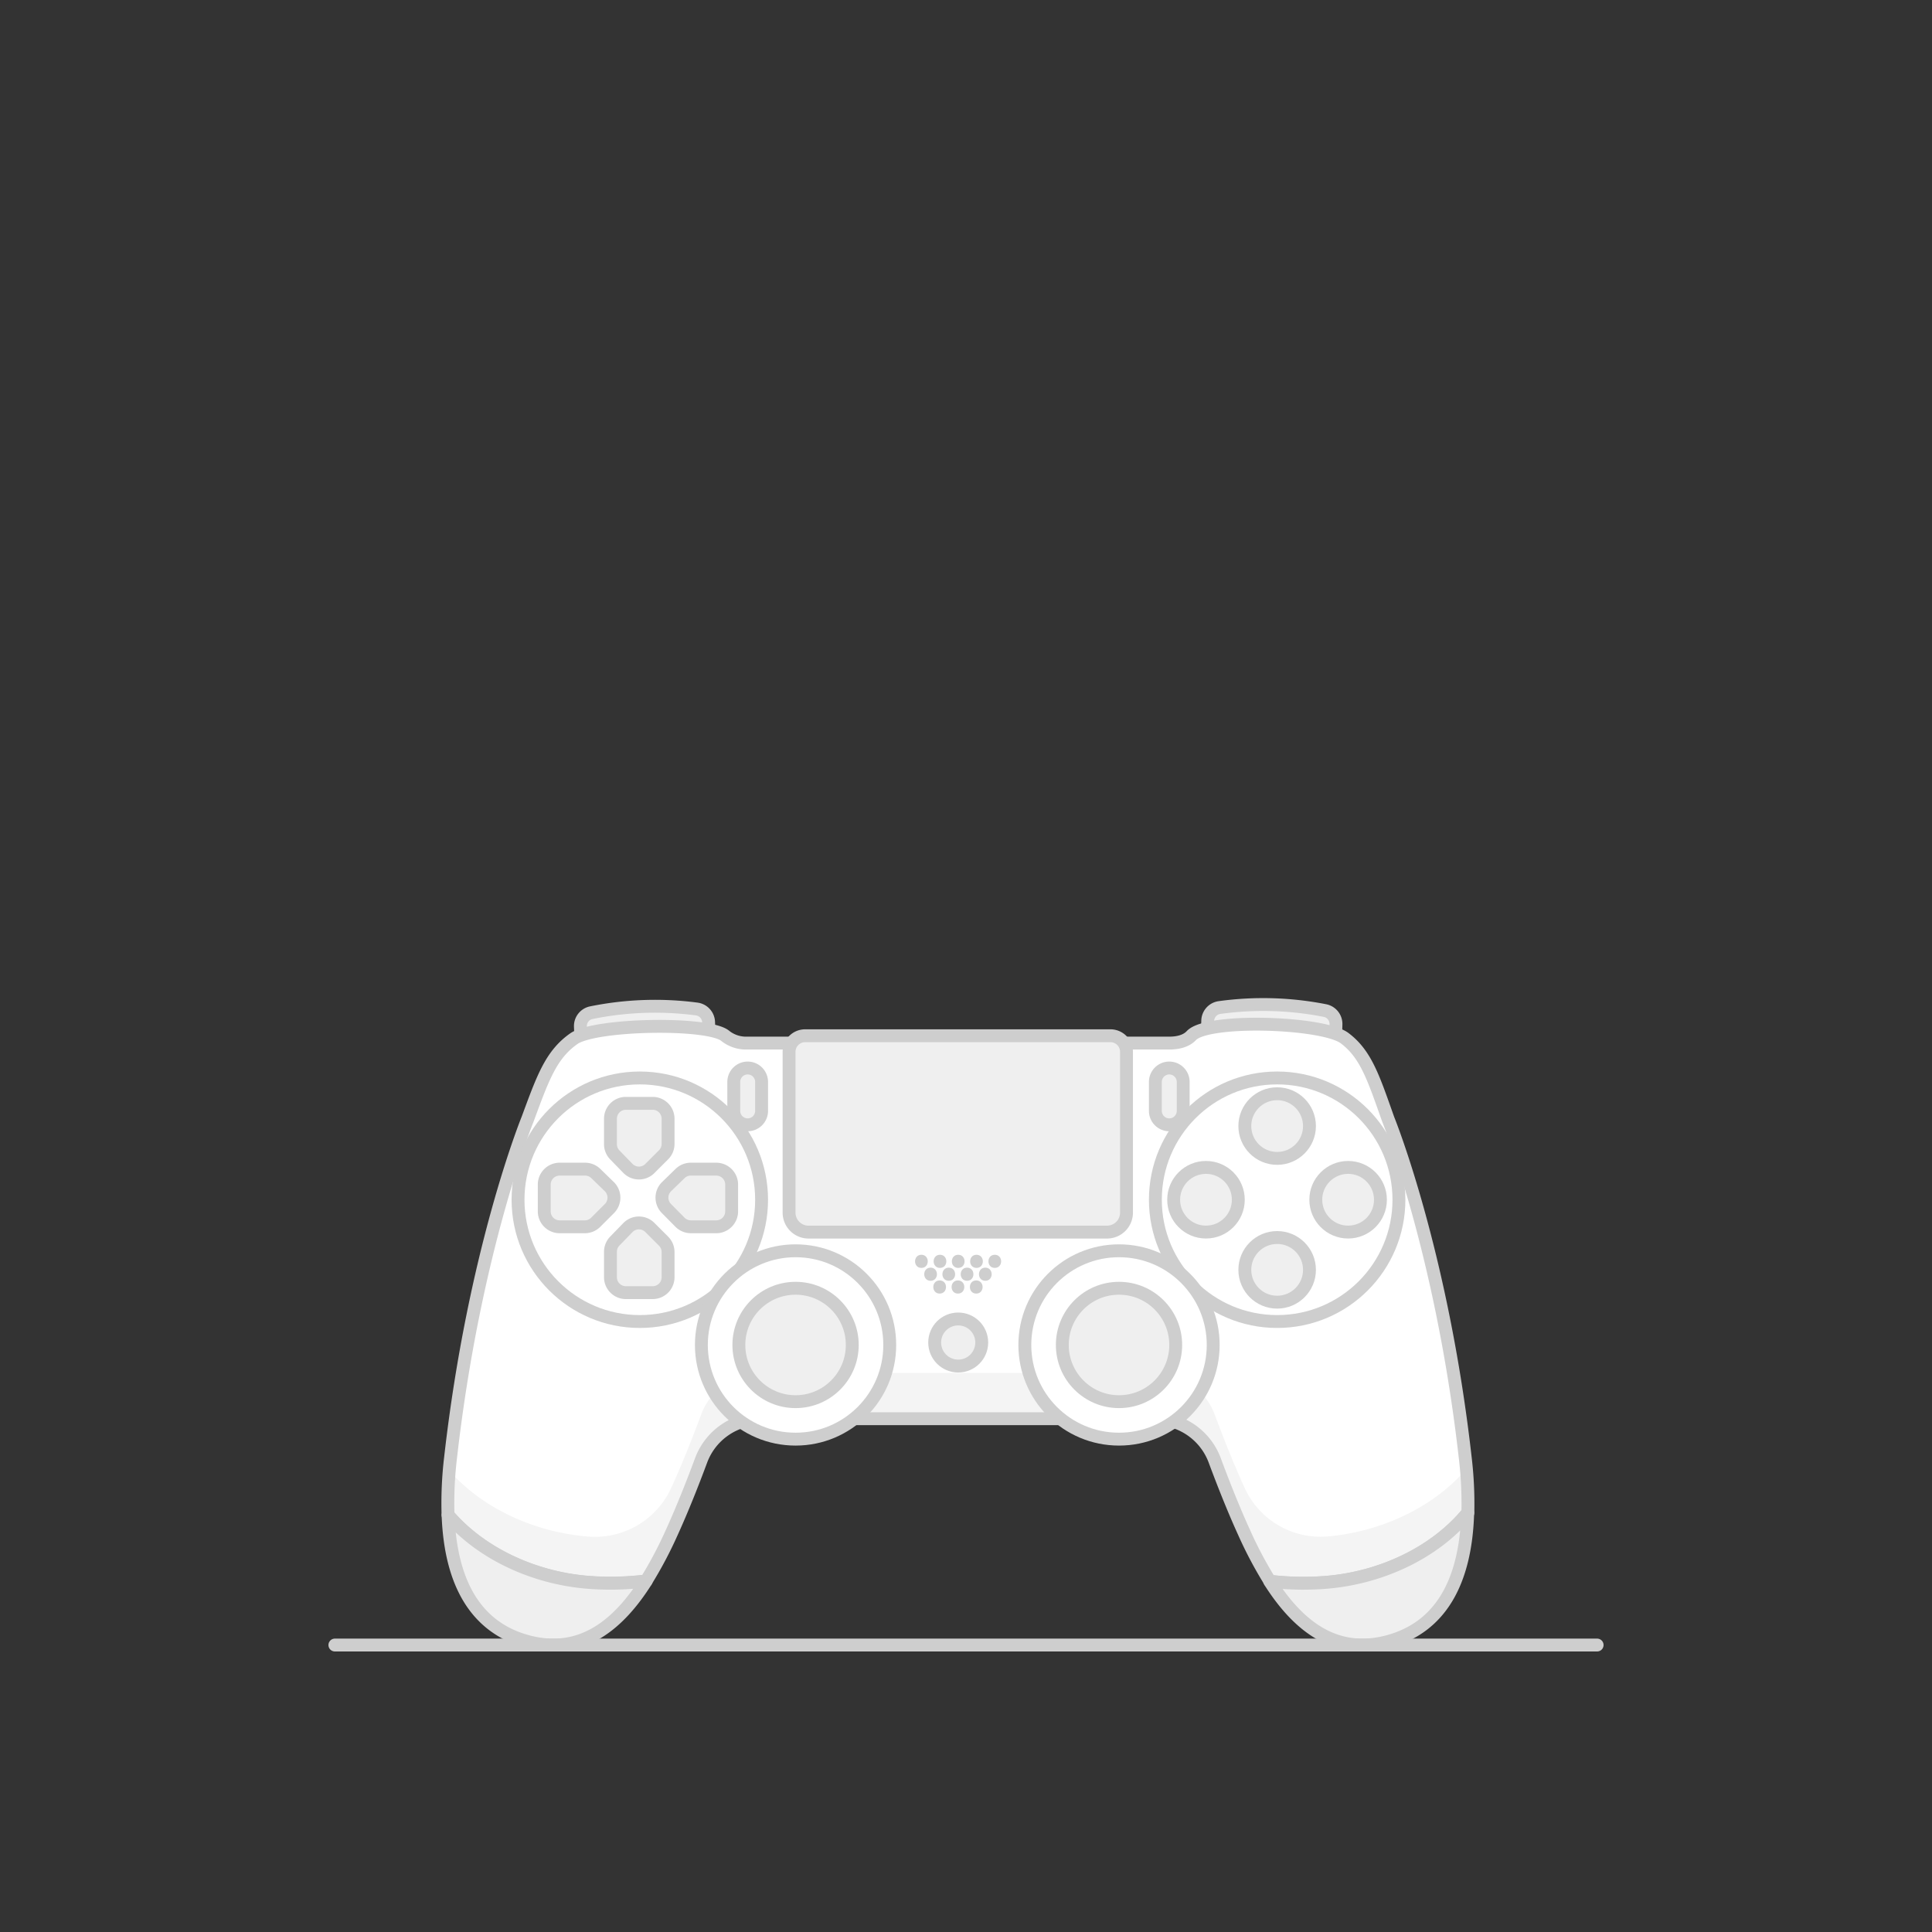 <svg xmlns="http://www.w3.org/2000/svg" viewBox="0 0 600 600"><rect x="0" y="0" width="600" height="600" fill="#333333" stroke="none"/><defs><style>.cls-1{fill:#efefef;}.cls-1,.cls-4,.cls-6{stroke:#cecece;stroke-linecap:round;stroke-linejoin:round;stroke-width:4px;}.cls-2,.cls-6{fill:#fff;}.cls-3{fill:#f4f4f4;}.cls-4{fill:none;}.cls-5{fill:#cecece;}</style></defs><title>Images</title><g id="Monochrome_Images" data-name="Monochrome Images"><g id="Gamepad"><path class="cls-1" d="M220.29,323.4l-39.81,1.49-.23-6.07a4.24,4.24,0,0,1,3.34-4.31,99.15,99.15,0,0,1,32.74-1.16,4.25,4.25,0,0,1,3.73,4.06Z"/><path class="cls-1" d="M414.73,324.13l-39.82-1.05.16-6.08a4.24,4.24,0,0,1,3.61-4.09,99.15,99.15,0,0,1,32.75.92,4.25,4.25,0,0,1,3.47,4.29Z"/><path class="cls-2" d="M412.32,491.37c16.53-1.46,33.15-9,43.54-21.57a121.2,121.2,0,0,0-.82-17.11c-7.28-64.25-23.93-105.09-23.93-105.09-4.55-12.82-6.87-20.2-13.54-25.2s-42.53-6.19-47.57-.8c-1.7,1.82-4.4,2.34-6.89,2.34H232a10.41,10.41,0,0,1-6.77-2.24c-5.13-4.35-40.36-3.76-47,.86-7.14,5-9.64,12.22-14.37,25,0,0-16.64,40.85-23.93,105.09a119.7,119.7,0,0,0-.79,17.84c10.42,12.12,26.71,19.41,42.92,20.84a89.72,89.72,0,0,0,18.61-.37,126.69,126.69,0,0,0,7.93-15c3.35-7.35,6.54-15.44,9.14-22.44a19.86,19.86,0,0,1,18.62-12.93H358.62a19.86,19.86,0,0,1,18.62,12.93c2.6,7,5.79,15.09,9.14,22.44a126.38,126.38,0,0,0,8,15.11A89.34,89.34,0,0,0,412.32,491.37Z"/><path class="cls-3" d="M412.32,477.16l-.18,0a25.86,25.86,0,0,1-25.6-15.07l-.16-.35c-3.35-7.35-6.54-15.44-9.14-22.44a19.86,19.86,0,0,0-18.62-12.93H236.37a19.86,19.86,0,0,0-18.62,12.93c-2.6,7-5.79,15.09-9.14,22.44l-.18.39a26,26,0,0,1-25.63,15.07l-.73-.06c-16-1.41-32.1-8.55-42.53-20.41a113.54,113.54,0,0,0-.39,13.79c10.42,12.12,26.71,19.41,42.92,20.84a89.71,89.71,0,0,0,18.61-.37,126.67,126.67,0,0,0,7.93-15c3.35-7.35,6.54-15.44,9.14-22.44a19.86,19.86,0,0,1,18.62-12.93H358.62a19.86,19.86,0,0,1,18.62,12.93c2.6,7,5.79,15.09,9.14,22.44a126.35,126.35,0,0,0,8,15.11,89.33,89.33,0,0,0,18,.29c16.53-1.46,33.16-9,43.54-21.57a116.21,116.21,0,0,0-.48-13.67C445,468.36,428.61,475.72,412.32,477.16Z"/><path class="cls-4" d="M412.32,491.37c16.53-1.46,33.15-9,43.54-21.57a121.2,121.2,0,0,0-.82-17.11c-7.28-64.25-23.93-105.09-23.93-105.09-4.55-12.82-6.87-20.2-13.54-25.2s-42.53-6.19-47.57-.8c-1.7,1.82-4.4,2.34-6.89,2.34H232a10.41,10.41,0,0,1-6.77-2.24c-5.13-4.35-40.36-3.76-47,.86-7.14,5-9.64,12.22-14.37,25,0,0-16.64,40.85-23.93,105.09a119.7,119.7,0,0,0-.79,17.84c10.42,12.12,26.71,19.41,42.92,20.84a89.72,89.72,0,0,0,18.61-.37,126.69,126.69,0,0,0,7.93-15c3.35-7.35,6.54-15.44,9.14-22.44a19.86,19.86,0,0,1,18.62-12.93H358.62a19.86,19.86,0,0,1,18.62,12.93c2.6,7,5.79,15.09,9.14,22.44a126.38,126.38,0,0,0,8,15.11A89.34,89.34,0,0,0,412.32,491.37Z"/><circle class="cls-4" cx="198.7" cy="372.59" r="37.82"/><circle class="cls-4" cx="396.63" cy="372.59" r="37.82"/><path class="cls-1" d="M343.89,382.64H251.1a6.05,6.05,0,0,1-6.05-6.05V326.66a5,5,0,0,1,5-5h94.8a5,5,0,0,1,5,5v49.92A6.05,6.05,0,0,1,343.89,382.64Z"/><circle class="cls-1" cx="297.58" cy="416.93" r="7.31"/><path class="cls-5" d="M286.15,393.76c2.63,0,2.63-4.08,0-4.08s-2.63,4.08,0,4.08Z"/><path class="cls-5" d="M291.92,393.76c2.63,0,2.63-4.08,0-4.08s-2.63,4.08,0,4.08Z"/><path class="cls-5" d="M297.58,393.76c2.63,0,2.63-4.08,0-4.08s-2.63,4.08,0,4.08Z"/><path class="cls-5" d="M303.26,393.76c2.63,0,2.63-4.08,0-4.08s-2.63,4.08,0,4.08Z"/><path class="cls-5" d="M308.94,393.76c2.63,0,2.63-4.08,0-4.08s-2.63,4.08,0,4.08Z"/><path class="cls-5" d="M289,397.76c2.63,0,2.63-4.08,0-4.08s-2.63,4.08,0,4.08Z"/><path class="cls-5" d="M294.65,397.76c2.63,0,2.63-4.08,0-4.08s-2.63,4.08,0,4.08Z"/><path class="cls-5" d="M300.33,397.76c2.63,0,2.63-4.08,0-4.08s-2.63,4.08,0,4.08Z"/><path class="cls-5" d="M306,397.76c2.63,0,2.63-4.08,0-4.08s-2.63,4.08,0,4.08Z"/><path class="cls-5" d="M291.82,401.73c2.63,0,2.63-4.08,0-4.08s-2.63,4.08,0,4.08Z"/><path class="cls-5" d="M297.5,401.73c2.63,0,2.63-4.08,0-4.08s-2.63,4.08,0,4.08Z"/><path class="cls-5" d="M303.18,401.73c2.63,0,2.63-4.08,0-4.08s-2.63,4.08,0,4.08Z"/><path class="cls-1" d="M236.52,345a4.32,4.32,0,0,1-4.32,4.32h0a4.32,4.32,0,0,1-4.32-4.32v-9a4.32,4.32,0,0,1,4.32-4.32h0a4.32,4.32,0,0,1,4.32,4.32Z"/><path class="cls-1" d="M367.45,345a4.32,4.32,0,0,1-4.32,4.32h0a4.32,4.32,0,0,1-4.32-4.32v-9a4.32,4.32,0,0,1,4.32-4.32h0a4.32,4.32,0,0,1,4.32,4.32Z"/><path class="cls-1" d="M412.32,491.37a89.34,89.34,0,0,1-18-.29c8.2,12.94,19.8,23.39,37,18.64,15.93-4.4,23.86-18.26,24.49-39.92C445.48,482.36,428.85,489.91,412.32,491.37Z"/><path class="cls-1" d="M182.07,491.37c-16.2-1.43-32.5-8.72-42.92-20.84.79,21.24,8.71,34.84,24.46,39.19,17.25,4.76,28.86-5.74,37.06-18.72A89.72,89.72,0,0,1,182.07,491.37Z"/><circle class="cls-1" cx="396.63" cy="349.71" r="10.04"/><circle class="cls-1" cx="396.63" cy="394.36" r="10.04"/><circle class="cls-1" cx="418.67" cy="372.59" r="10.04"/><circle class="cls-1" cx="374.53" cy="372.59" r="10.04"/><path class="cls-1" d="M206.08,358.63l-4.24,4.24a4.79,4.79,0,0,1-6.82,0l-4.08-4.2a4.79,4.79,0,0,1-1.36-3.34v-7.89a4.79,4.79,0,0,1,4.79-4.79h8.32a4.79,4.79,0,0,1,4.79,4.79v7.85A4.79,4.79,0,0,1,206.08,358.63Z"/><path class="cls-1" d="M206.08,385.46l-4.24-4.24a4.79,4.79,0,0,0-6.82,0l-4.08,4.2a4.79,4.79,0,0,0-1.36,3.34v7.89a4.79,4.79,0,0,0,4.79,4.79h8.32a4.79,4.79,0,0,0,4.79-4.79v-7.85A4.79,4.79,0,0,0,206.08,385.46Z"/><path class="cls-1" d="M211.19,379.59,207,375.35a4.79,4.79,0,0,1,0-6.82l4.2-4.08a4.79,4.79,0,0,1,3.34-1.36h7.89a4.79,4.79,0,0,1,4.79,4.79v8.32a4.79,4.79,0,0,1-4.79,4.79h-7.85A4.79,4.79,0,0,1,211.19,379.59Z"/><path class="cls-1" d="M185,379.59l4.24-4.24a4.79,4.79,0,0,0,0-6.82l-4.2-4.08a4.79,4.79,0,0,0-3.34-1.36h-7.89a4.79,4.79,0,0,0-4.79,4.79v8.32a4.79,4.79,0,0,0,4.79,4.79h7.85A4.79,4.79,0,0,0,185,379.59Z"/><circle class="cls-6" cx="247.07" cy="417.69" r="29.25"/><circle class="cls-1" cx="247.07" cy="417.69" r="17.61"/><circle class="cls-6" cx="347.52" cy="417.69" r="29.25"/><circle class="cls-1" cx="347.52" cy="417.69" r="17.61"/><line class="cls-4" x1="104" y1="510.88" x2="496" y2="510.88"/></g></g></svg>